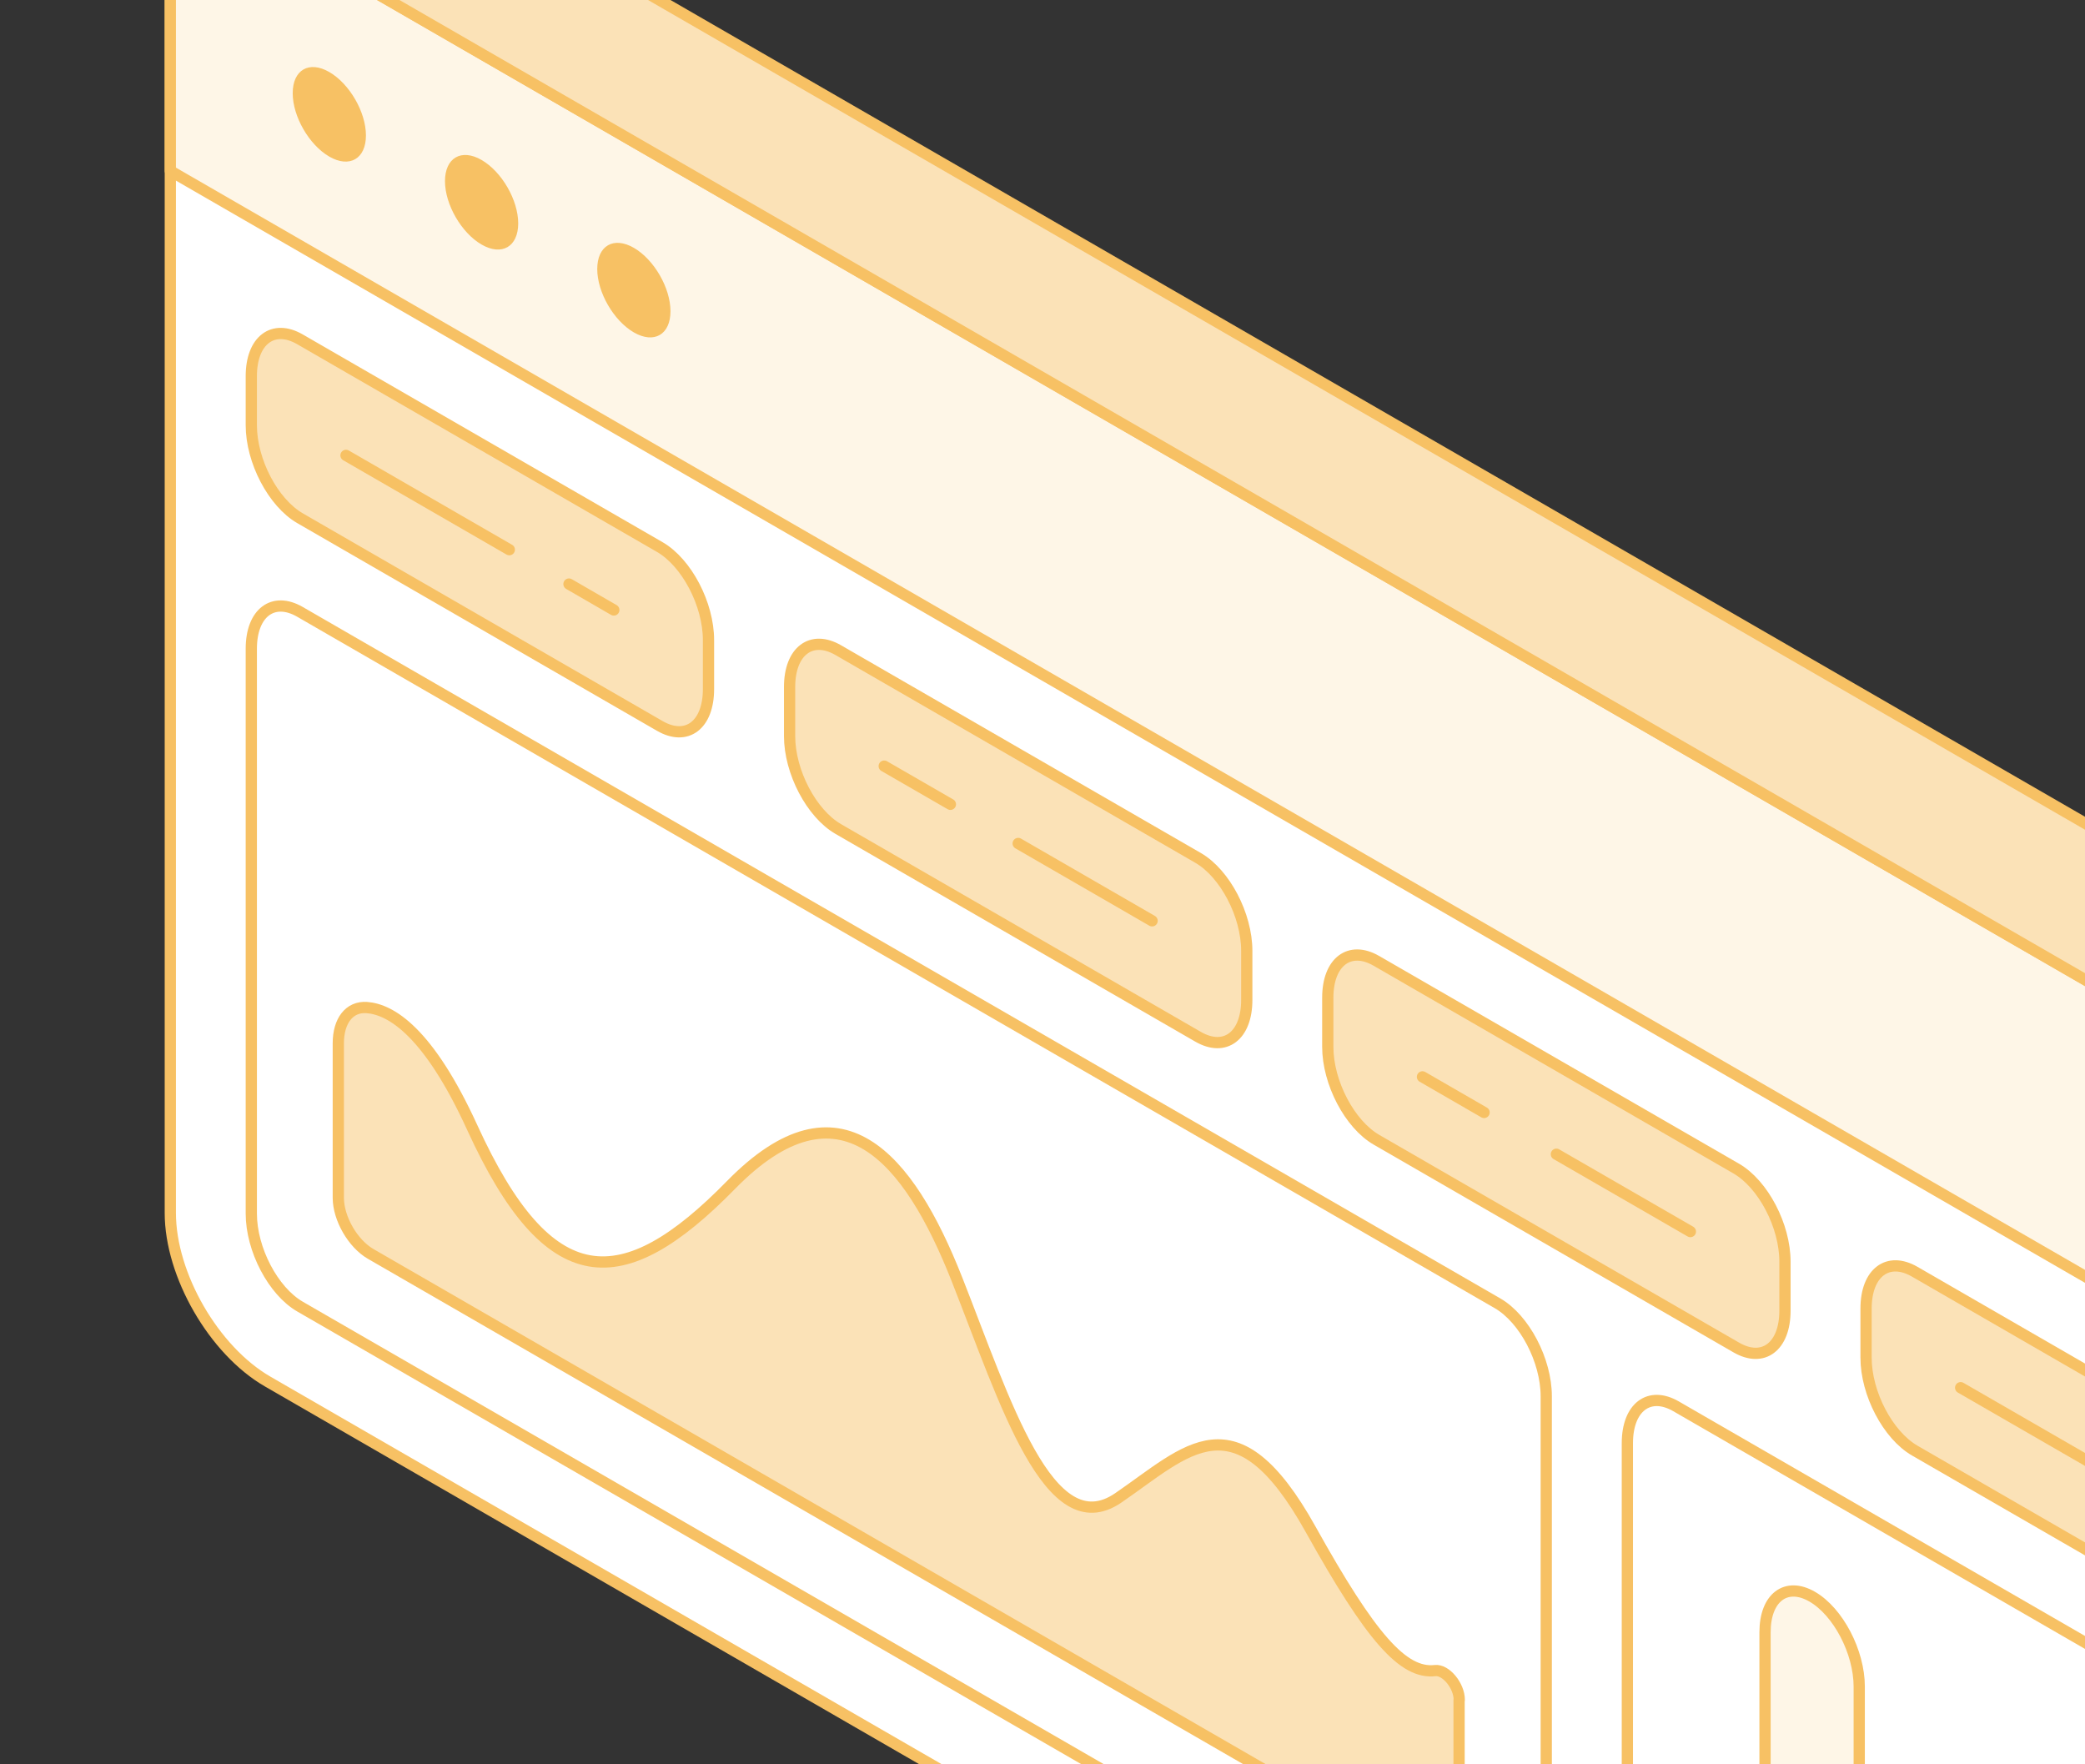 <svg width="143" height="121" viewBox="0 0 143 121" fill="none" xmlns="http://www.w3.org/2000/svg">
<rect x="0" y="0" width="143" height="121" fill="#333333" stroke="none"/>
<path d="M90.218 113.646V150.301C90.218 150.423 90.186 150.545 90.129 150.661C89.981 150.963 89.647 151.245 89.126 151.483C87.675 152.132 85.324 152.132 83.873 151.483C83.352 151.245 83.018 150.963 82.877 150.661C82.819 150.545 82.787 150.423 82.787 150.301V113.646H90.218Z" fill="#FBE2B7" stroke="#F7C164" stroke-width="0.771" stroke-linecap="round" stroke-linejoin="round"/>
<path d="M90.218 89.434H82.787V113.647H90.218V89.434Z" fill="#FBE2B7" stroke="#F7C164" stroke-width="0.771" stroke-miterlimit="10" stroke-linecap="round"/>
<path d="M164.903 87.54V171.646C164.903 173.535 164.318 174.922 163.342 175.699L163.316 175.719C163.085 175.898 162.835 176.046 162.565 176.149C161.402 176.637 159.887 176.457 158.229 175.5L18.354 94.746C14.667 92.614 11.681 87.444 11.681 83.186V-0.921C11.681 -2.97 12.374 -4.428 13.498 -5.16L13.723 -5.288C14.918 -5.937 16.556 -5.815 18.354 -4.775L20.949 -3.278L158.229 75.979C161.916 78.112 164.903 83.282 164.903 87.54Z" fill="white" stroke="#F7C164" stroke-width="0.771" stroke-linecap="round" stroke-linejoin="round"/>
<path d="M164.903 87.54V100.18L20.949 17.069L11.681 11.719V-0.921C11.681 -2.97 12.374 -4.428 13.498 -5.16L13.723 -5.288C14.918 -5.937 16.556 -5.815 18.354 -4.775L20.949 -3.278L158.229 75.979C161.916 78.112 164.903 83.282 164.903 87.54Z" fill="#FEF6E7" stroke="#F7C164" stroke-width="0.771" stroke-linecap="round" stroke-linejoin="round"/>
<path d="M25.098 9.289C25.098 10.888 23.974 11.543 22.586 10.741C21.199 9.938 20.075 7.992 20.075 6.392C20.075 4.793 21.199 4.138 22.586 4.941C23.974 5.744 25.098 7.69 25.098 9.289Z" fill="#F7C164"/>
<path d="M35.541 15.32C35.541 16.92 34.417 17.575 33.03 16.772C31.642 15.969 30.519 14.023 30.519 12.424C30.519 10.824 31.642 10.169 33.03 10.972C34.417 11.775 35.541 13.721 35.541 15.32Z" fill="#F7C164"/>
<path d="M45.985 21.346C45.985 22.945 44.861 23.6 43.473 22.797C42.086 21.994 40.962 20.048 40.962 18.449C40.962 16.85 42.086 16.195 43.473 16.997C44.861 17.8 45.985 19.746 45.985 21.346Z" fill="#F7C164"/>
<path d="M45.252 49.786L20.576 35.54C18.733 34.474 17.236 31.622 17.236 29.162V25.797C17.236 23.337 18.733 22.206 20.576 23.273L45.252 37.518C47.096 38.584 48.592 41.436 48.592 43.896V47.262C48.592 49.722 47.096 50.852 45.252 49.786Z" fill="#FBE2B7" stroke="#F7C164" stroke-width="0.771" stroke-miterlimit="10" stroke-linecap="round"/>
<path d="M82.17 71.102L57.494 56.856C55.651 55.79 54.154 52.939 54.154 50.479V47.113C54.154 44.653 55.651 43.523 57.494 44.589L82.17 58.835C84.014 59.901 85.51 62.753 85.51 65.213V68.578C85.51 71.038 84.014 72.168 82.17 71.102Z" fill="#FBE2B7" stroke="#F7C164" stroke-width="0.771" stroke-miterlimit="10" stroke-linecap="round"/>
<path d="M119.083 92.413L94.406 78.167C92.563 77.101 91.066 74.249 91.066 71.789V68.424C91.066 65.964 92.563 64.833 94.406 65.9L119.083 80.145C120.926 81.212 122.422 84.063 122.422 86.523V89.889C122.422 92.349 120.926 93.479 119.083 92.413Z" fill="#FBE2B7" stroke="#F7C164" stroke-width="0.771" stroke-miterlimit="10" stroke-linecap="round"/>
<path d="M156 113.731L131.324 99.485C129.481 98.419 127.984 95.567 127.984 93.108V89.742C127.984 87.282 129.481 86.152 131.324 87.218L156 101.464C157.844 102.53 159.34 105.382 159.34 107.841V111.207C159.34 113.667 157.844 114.797 156 113.731Z" fill="#FBE2B7" stroke="#F7C164" stroke-width="0.771" stroke-miterlimit="10" stroke-linecap="round"/>
<path d="M102.711 137.028L20.576 89.608C18.733 88.542 17.236 85.69 17.236 83.23V44.488C17.236 42.028 18.733 40.898 20.576 41.964L102.711 89.383C104.554 90.45 106.05 93.301 106.05 95.761V134.503C106.05 136.963 104.554 138.094 102.711 137.028Z" fill="white" stroke="#F7C164" stroke-width="0.771" stroke-linecap="round" stroke-linejoin="round"/>
<path d="M156.001 167.793L114.953 144.093C113.11 143.026 111.613 140.175 111.613 137.715V98.972C111.613 96.513 113.11 95.382 114.953 96.448L156.001 120.148C157.844 121.215 159.341 124.066 159.341 126.526V165.269C159.341 167.728 157.844 168.859 156.001 167.793Z" fill="white" stroke="#F7C164" stroke-width="0.771" stroke-linecap="round" stroke-linejoin="round"/>
<path d="M39.023 40.055L42.099 41.834" stroke="#F7C164" stroke-width="0.771" stroke-linecap="round" stroke-linejoin="round"/>
<path d="M23.73 31.23L34.931 37.698" stroke="#F7C164" stroke-width="0.771" stroke-linecap="round" stroke-linejoin="round"/>
<path d="M69.832 57.846L79.017 63.151" stroke="#F7C164" stroke-width="0.771" stroke-linecap="round" stroke-linejoin="round"/>
<path d="M60.643 52.541L65.183 55.161" stroke="#F7C164" stroke-width="0.771" stroke-linecap="round" stroke-linejoin="round"/>
<path d="M106.744 79.158L115.935 84.463" stroke="#F7C164" stroke-width="0.771" stroke-linecap="round" stroke-linejoin="round"/>
<path d="M97.56 73.853L101.786 76.294" stroke="#F7C164" stroke-width="0.771" stroke-linecap="round" stroke-linejoin="round"/>
<path d="M134.471 95.17L145.28 101.406" stroke="#F7C164" stroke-width="0.771" stroke-linecap="round" stroke-linejoin="round"/>
<path d="M100.084 116.582C100.084 115.6 99.159 114.488 98.427 114.572C96.237 114.816 94.034 112.324 89.891 104.886C84.721 95.605 81.419 99.498 76.686 102.735C71.946 105.965 68.933 96.106 65.632 87.737C62.331 79.369 57.591 73.646 50.127 81.276C42.664 88.9 37.642 88.817 32.394 77.339C29.388 70.762 26.813 69.221 25.156 69.099C23.948 69.015 23.203 70.023 23.203 71.546V82.143C23.203 83.563 24.199 85.29 25.425 85.997L97.849 127.809C99.076 128.516 100.071 127.944 100.071 126.525V116.589L100.084 116.582Z" fill="#FBE2B7" stroke="#F7C164" stroke-width="0.771" stroke-linecap="round" stroke-linejoin="round"/>
<path d="M124.285 141.819C122.5 140.792 121.055 138.023 121.055 135.647V111.94C121.055 109.564 122.5 108.472 124.285 109.5C126.071 110.527 127.516 113.296 127.516 115.672V139.379C127.516 141.755 126.071 142.847 124.285 141.819Z" fill="#FEF6E7" stroke="#F7C164" stroke-width="0.771" stroke-linecap="round" stroke-linejoin="round"/>
<path d="M174.17 82.157V166.263C174.17 168.325 173.47 169.796 172.327 170.515C172.295 170.541 172.256 170.566 172.218 170.579L163.342 175.698C164.318 174.921 164.902 173.534 164.902 171.645V87.539C164.902 83.281 161.916 78.11 158.229 75.978L20.948 -3.279L18.354 -4.776C16.555 -5.816 14.917 -5.938 13.723 -5.289L22.509 -10.357L22.522 -10.37L23.293 -10.813C24.455 -11.288 25.971 -11.108 27.622 -10.158L167.497 70.602C171.184 72.728 174.17 77.905 174.17 82.157Z" fill="#FBE2B7" stroke="#F7C164" stroke-width="0.771" stroke-miterlimit="10" stroke-linecap="round"/>
</svg>
